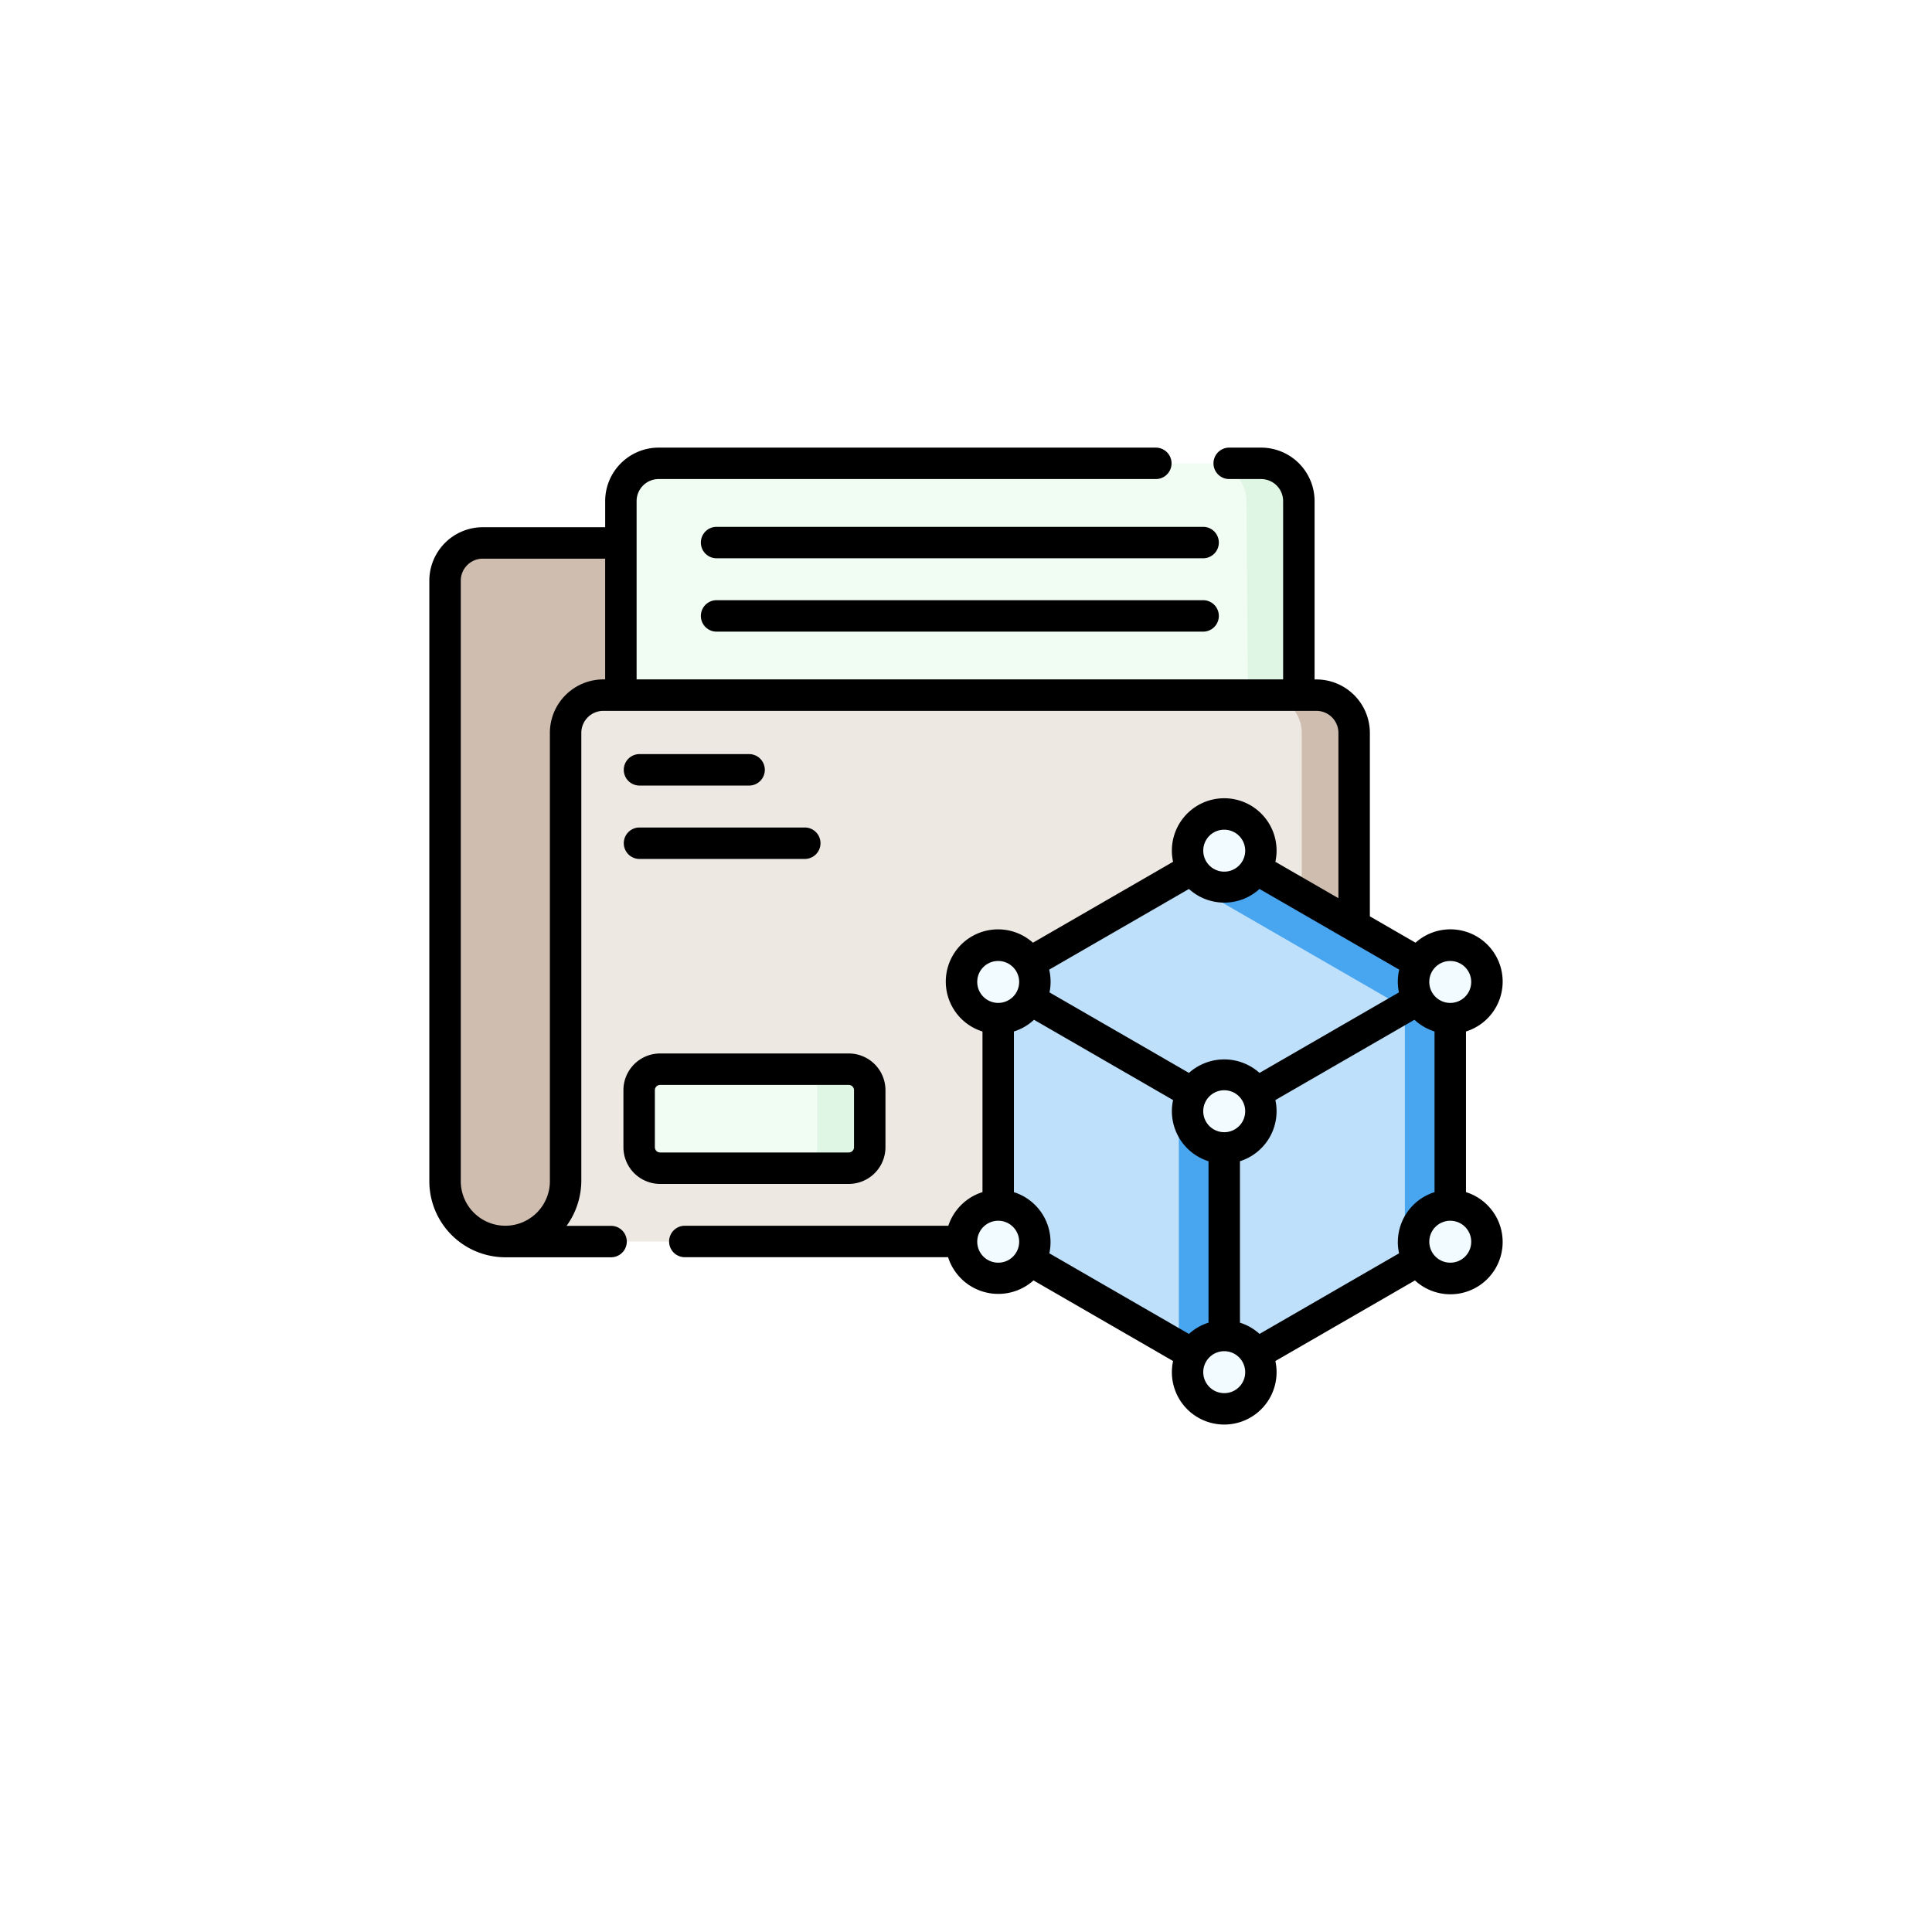 <svg xmlns="http://www.w3.org/2000/svg" xmlns:xlink="http://www.w3.org/1999/xlink" width="198" height="198" viewBox="0 0 198 198">
  <defs>
    <filter id="Elipse_6284" x="0" y="0" width="198" height="198" filterUnits="userSpaceOnUse">
      <feOffset dy="3" input="SourceAlpha"/>
      <feGaussianBlur stdDeviation="3" result="blur"/>
      <feFlood flood-opacity="0.161"/>
      <feComposite operator="in" in2="blur"/>
      <feComposite in="SourceGraphic"/>
    </filter>
    <clipPath id="clip-path">
      <rect id="Rectángulo_295856" data-name="Rectángulo 295856" width="110" height="100.126" transform="translate(0 0)" fill="none"/>
    </clipPath>
  </defs>
  <g id="Grupo_179552" data-name="Grupo 179552" transform="translate(-701 -608.137)">
    <g transform="matrix(1, 0, 0, 1, 701, 608.14)" filter="url(#Elipse_6284)">
      <circle id="Elipse_6284-2" data-name="Elipse 6284" cx="90" cy="90" r="90" transform="translate(9 6)" fill="#fff"/>
    </g>
    <g id="Grupo_178805" data-name="Grupo 178805" transform="translate(745 654.011)">
      <g id="Grupo_178805-2" data-name="Grupo 178805" clip-path="url(#clip-path)">
        <path id="Trazado_267634" data-name="Trazado 267634" d="M87.792,20.366A3.867,3.867,0,0,0,83.925,16.5H31.5a1.719,1.719,0,0,1-1.433-.771l-2.8-4.224A3.866,3.866,0,0,0,24.048,9.77H5.479a3.867,3.867,0,0,0-3.867,3.867V75.179A6.183,6.183,0,0,0,7.8,81.364h8.394l71.6-4.26Z" fill="#cfbdb0"/>
        <path id="Trazado_267635" data-name="Trazado 267635" d="M85.245,1.611H23.5a3.867,3.867,0,0,0-3.867,3.867V25.367l34.74,1.351,34.74-1.351V5.478a3.867,3.867,0,0,0-3.867-3.867" fill="#f1fcf3"/>
        <path id="Trazado_267636" data-name="Trazado 267636" d="M89.113,5.479V25.367l-5.215.156L83.742,5.479a3.867,3.867,0,0,0-3.867-3.867h5.371a3.867,3.867,0,0,1,3.867,3.867" fill="#def6e3"/>
        <path id="Trazado_267637" data-name="Trazado 267637" d="M17.832,25.368a3.867,3.867,0,0,0-3.867,3.867v45.85A6.251,6.251,0,0,1,7.8,81.365H90.911A3.867,3.867,0,0,0,94.778,77.5V29.235a3.867,3.867,0,0,0-3.867-3.867Z" fill="#eee8e3"/>
        <path id="Trazado_267638" data-name="Trazado 267638" d="M94.778,29.235V77.5a3.868,3.868,0,0,1-3.867,3.868H85.54A3.868,3.868,0,0,0,89.407,77.5V29.235a3.867,3.867,0,0,0-3.867-3.867h5.371a3.867,3.867,0,0,1,3.867,3.867" fill="#cfbdb0"/>
        <path id="Trazado_267639" data-name="Trazado 267639" d="M42.986,73.845H23.651A2.148,2.148,0,0,1,21.5,71.7v-5.85A2.149,2.149,0,0,1,23.651,63.7H42.986a2.148,2.148,0,0,1,2.148,2.149V71.7a2.148,2.148,0,0,1-2.148,2.148" fill="#f1fcf3"/>
        <path id="Trazado_267640" data-name="Trazado 267640" d="M45.134,65.848V71.7a2.148,2.148,0,0,1-2.148,2.148H37.614A2.148,2.148,0,0,0,39.763,71.7V65.848A2.148,2.148,0,0,0,37.614,63.7h5.372a2.148,2.148,0,0,1,2.148,2.148" fill="#def6e3"/>
        <path id="Trazado_267641" data-name="Trazado 267641" d="M81.464,68.121,58.3,54.747V81.495L81.464,94.869Z" fill="#bfe0fa"/>
        <path id="Trazado_267642" data-name="Trazado 267642" d="M81.464,68.121V94.869l-4.651-2.686V65.435Z" fill="#48a5f0"/>
        <path id="Trazado_267643" data-name="Trazado 267643" d="M104.629,54.747V81.495L81.465,94.869V68.121l5.977-10.856Z" fill="#bfe0fa"/>
        <path id="Trazado_267644" data-name="Trazado 267644" d="M104.629,54.747V81.495l-4.651,2.686V55.428Z" fill="#48a5f0"/>
        <path id="Trazado_267645" data-name="Trazado 267645" d="M104.627,54.747,81.465,68.121,58.3,54.747,81.465,41.373Z" fill="#bfe0fa"/>
        <path id="Trazado_267646" data-name="Trazado 267646" d="M104.627,54.747l-4.651,2.686L76.813,44.059l4.652-2.686Z" fill="#48a5f0"/>
        <path id="Trazado_267647" data-name="Trazado 267647" d="M81.464,37.637a3.736,3.736,0,1,1-3.76,3.735,3.748,3.748,0,0,1,3.76-3.735" fill="#f2fbff"/>
        <path id="Trazado_267648" data-name="Trazado 267648" d="M104.629,51.09a3.736,3.736,0,1,1-3.76,3.735,3.748,3.748,0,0,1,3.76-3.735" fill="#f2fbff"/>
        <path id="Trazado_267649" data-name="Trazado 267649" d="M104.629,77.76a3.736,3.736,0,1,1-3.76,3.735,3.748,3.748,0,0,1,3.76-3.735" fill="#f2fbff"/>
        <path id="Trazado_267650" data-name="Trazado 267650" d="M81.464,91.134a3.736,3.736,0,1,1-3.76,3.735,3.748,3.748,0,0,1,3.76-3.735" fill="#f2fbff"/>
        <path id="Trazado_267651" data-name="Trazado 267651" d="M58.3,77.76a3.736,3.736,0,1,1-3.76,3.735A3.748,3.748,0,0,1,58.3,77.76" fill="#f2fbff"/>
        <path id="Trazado_267652" data-name="Trazado 267652" d="M58.3,51.09a3.736,3.736,0,1,1-3.76,3.735A3.748,3.748,0,0,1,58.3,51.09" fill="#f2fbff"/>
        <path id="Trazado_267653" data-name="Trazado 267653" d="M81.464,64.386a3.736,3.736,0,1,1-3.76,3.735,3.748,3.748,0,0,1,3.76-3.735" fill="#f2fbff"/>
        <path id="Trazado_267654" data-name="Trazado 267654" d="M46.746,71.7v-5.85a3.765,3.765,0,0,0-3.76-3.76H23.651a3.765,3.765,0,0,0-3.76,3.76V71.7a3.765,3.765,0,0,0,3.76,3.76H42.986a3.765,3.765,0,0,0,3.76-3.76m-23.632,0v-5.85a.538.538,0,0,1,.537-.537H42.986a.538.538,0,0,1,.537.537V71.7a.538.538,0,0,1-.537.537H23.651a.538.538,0,0,1-.537-.537"/>
        <path id="Trazado_267655" data-name="Trazado 267655" d="M21.5,34.634H32.81a1.612,1.612,0,0,0,0-3.223H21.5a1.612,1.612,0,0,0,0,3.223"/>
        <path id="Trazado_267656" data-name="Trazado 267656" d="M21.5,42.154H38.517a1.612,1.612,0,0,0,0-3.223H21.5a1.612,1.612,0,0,0,0,3.223"/>
        <path id="Trazado_267657" data-name="Trazado 267657" d="M79.34,8.118H29.4a1.612,1.612,0,0,0,0,3.223H79.34a1.612,1.612,0,0,0,0-3.223"/>
        <path id="Trazado_267658" data-name="Trazado 267658" d="M79.34,15.637H29.4a1.612,1.612,0,0,0,0,3.223H79.34a1.612,1.612,0,0,0,0-3.223"/>
        <path id="Trazado_267659" data-name="Trazado 267659" d="M106.24,76.305V59.837a5.356,5.356,0,1,0-5.172-9.1l-4.678-2.7v-18.8a5.485,5.485,0,0,0-5.479-5.478h-.187V5.478A5.484,5.484,0,0,0,85.246,0H81.974a1.611,1.611,0,0,0,0,3.222h3.272A2.259,2.259,0,0,1,87.5,5.478V23.755H21.242V5.478A2.259,2.259,0,0,1,23.5,3.222H74.454a1.611,1.611,0,0,0,0-3.222H23.5a5.485,5.485,0,0,0-5.479,5.478V8.157H5.479A5.485,5.485,0,0,0,0,13.636V75.178a7.795,7.795,0,0,0,7.8,7.8H18.625a1.611,1.611,0,0,0,0-3.222h-4.56a7.921,7.921,0,0,0,1.511-4.669V29.233a2.258,2.258,0,0,1,2.256-2.255H90.911a2.258,2.258,0,0,1,2.256,2.255V46.177l-6.462-3.731a5.365,5.365,0,1,0-10.482,0L61.861,50.739a5.356,5.356,0,1,0-5.172,9.1V76.3a5.384,5.384,0,0,0-3.5,3.447H26.144a1.612,1.612,0,0,0,0,3.223h27.02a5.4,5.4,0,0,0,8.753,2.379l14.306,8.262a5.365,5.365,0,1,0,10.483,0l14.305-8.261a5.356,5.356,0,1,0,5.229-9.049ZM12.354,29.233v45.85a4.566,4.566,0,1,1-9.131.1V13.636A2.259,2.259,0,0,1,5.479,11.38h12.54V23.755h-.187A5.484,5.484,0,0,0,12.354,29.233Zm86.9,52.173a5.317,5.317,0,0,0,.13,1.164L85.083,90.831a5.373,5.373,0,0,0-2.007-1.152V73.132a5.373,5.373,0,0,0,3.63-6.266l14.254-8.231a5.375,5.375,0,0,0,2.058,1.2V76.305A5.359,5.359,0,0,0,99.258,81.406ZM77.846,90.831,63.54,82.57a5.372,5.372,0,0,0-3.629-6.265V59.836a5.368,5.368,0,0,0,2.058-1.2l14.255,8.231a5.371,5.371,0,0,0,3.629,6.266V89.679A5.381,5.381,0,0,0,77.846,90.831Zm3.618-44.2a5.364,5.364,0,0,0,3.618-1.4L99.4,53.5a5.334,5.334,0,0,0-.032,2.332L85.081,64.082a5.418,5.418,0,0,0-7.233,0L63.557,55.831a5.345,5.345,0,0,0-.033-2.331l14.323-8.268A5.368,5.368,0,0,0,81.464,46.629Zm0,23.527a2.149,2.149,0,1,1,2.148-2.124,2.139,2.139,0,0,1-2.148,2.124m23.164-17.544a2.148,2.148,0,1,1-2.148,2.124,2.138,2.138,0,0,1,2.148-2.124M81.464,39.158a2.149,2.149,0,1,1-2.148,2.124,2.139,2.139,0,0,1,2.148-2.124M58.3,52.612a2.148,2.148,0,1,1-2.148,2.124A2.138,2.138,0,0,1,58.3,52.612m0,30.918a2.148,2.148,0,1,1,2.148-2.124A2.138,2.138,0,0,1,58.3,83.53M81.465,96.9a2.149,2.149,0,1,1,2.148-2.124A2.139,2.139,0,0,1,81.465,96.9M104.629,83.53a2.148,2.148,0,1,1,2.148-2.124,2.138,2.138,0,0,1-2.148,2.124"/>
      </g>
    </g>
  </g>
</svg>
